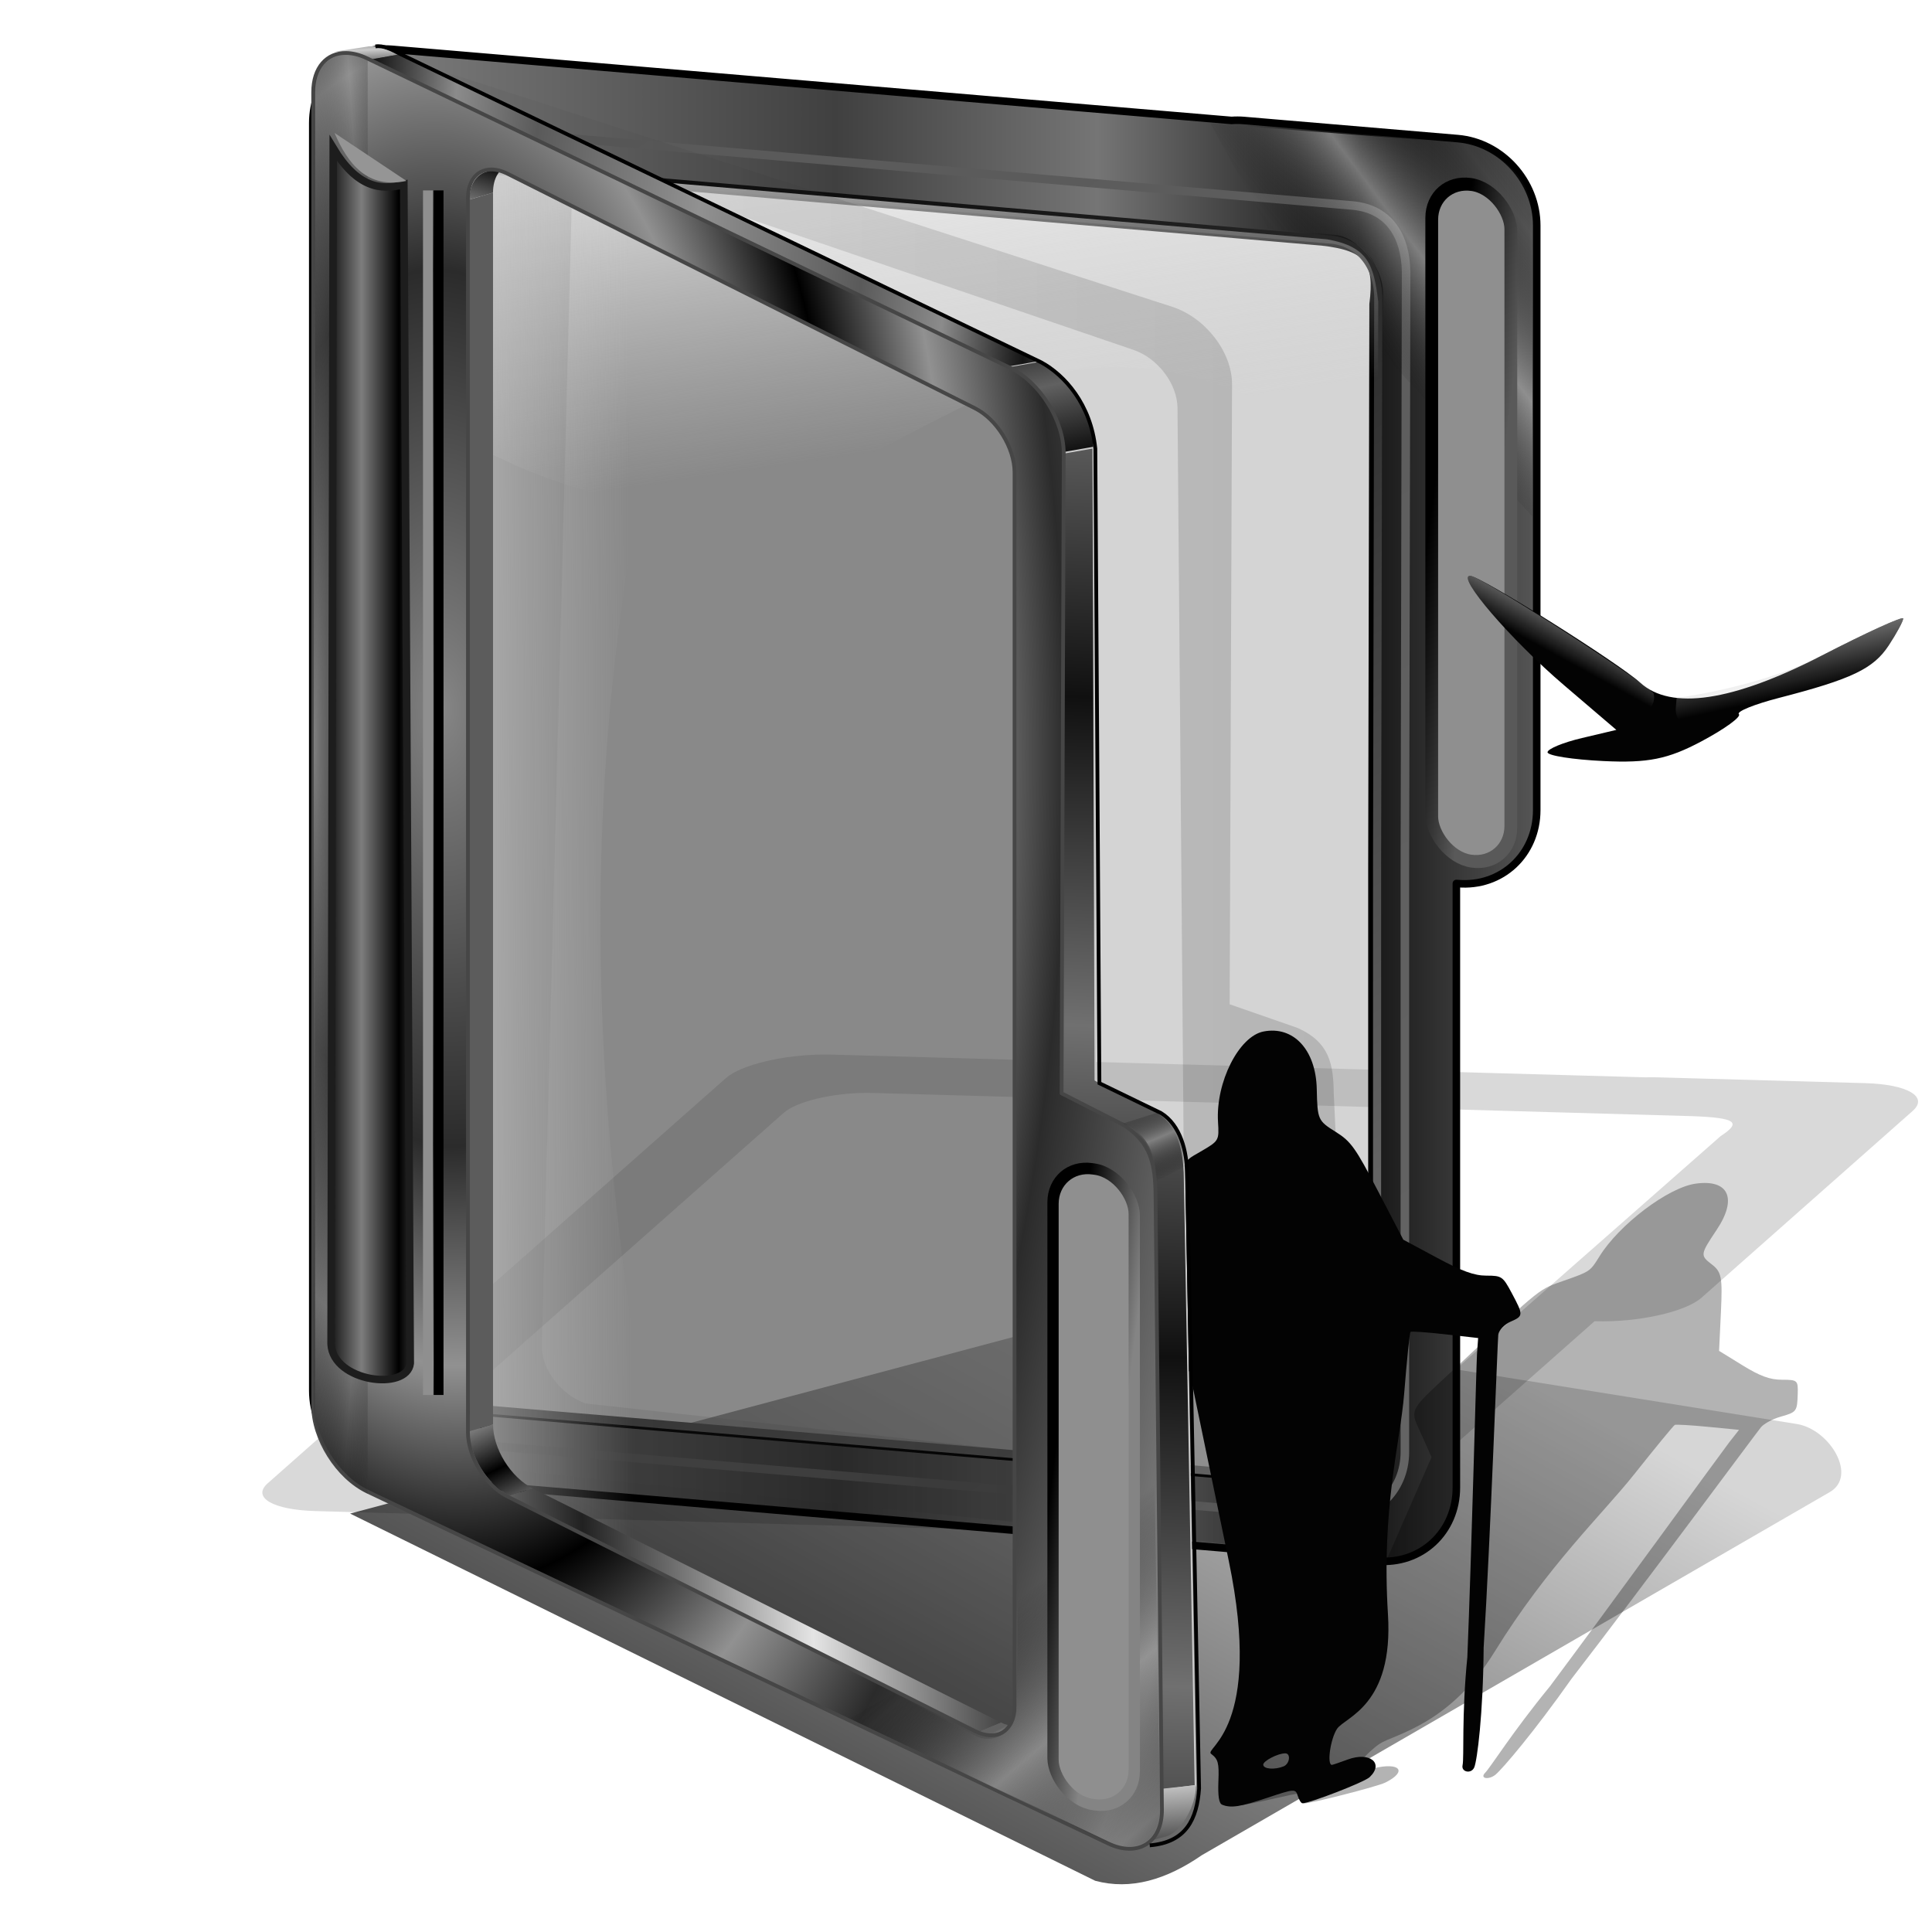 <?xml version="1.0" encoding="UTF-8" standalone="no"?>
<svg
   xmlns:dc="http://purl.org/dc/elements/1.1/"
   xmlns:cc="http://creativecommons.org/ns#"
   xmlns:rdf="http://www.w3.org/1999/02/22-rdf-syntax-ns#"
   xmlns:svg="http://www.w3.org/2000/svg"
   xmlns="http://www.w3.org/2000/svg"
   xmlns:xlink="http://www.w3.org/1999/xlink"
   xmlns:sodipodi="http://sodipodi.sourceforge.net/DTD/sodipodi-0.dtd"
   xmlns:inkscape="http://www.inkscape.org/namespaces/inkscape"
   inkscape:output_extension="org.inkscape.output.svg.inkscape"
   sodipodi:docname="folder-black.svg"
   version="1.0"
   height="256"
   width="256"
   inkscape:version="1.0 (4035a4f, 2020-05-01)"
   sodipodi:version="0.32"
   id="svg2">
  <sodipodi:namedview
     inkscape:document-rotation="0"
     inkscape:window-maximized="1"
     inkscape:current-layer="svg2"
     inkscape:window-y="0"
     inkscape:window-x="0"
     inkscape:cy="128"
     inkscape:cx="128"
     inkscape:zoom="3.46875"
     showgrid="false"
     id="base"
     pagecolor="#ff0000"
     bordercolor="#666666"
     borderopacity="1.0"
     objecttolerance="10.0"
     gridtolerance="10.0"
     guidetolerance="10.0"
     inkscape:pageopacity="0"
     inkscape:pageshadow="2"
     inkscape:window-width="1920"
     inkscape:window-height="1056" />
  <defs
     id="defs5">
    <linearGradient
       inkscape:collect="always"
       id="linearGradient4284">
      <stop
         id="stop4286"
         stop-color="#000000"
         stop-opacity="0" />
      <stop
         offset="1"
         id="stop4288"
         stop-color="#9e9e9e"
         stop-opacity="0.612" />
    </linearGradient>
    <linearGradient
       id="linearGradient4277">
      <stop
         id="stop4279"
         stop-color="#848484"
         stop-opacity="1" />
      <stop
         offset="1"
         id="stop4282"
         stop-color="#000000"
         stop-opacity="1" />
    </linearGradient>
    <linearGradient
       id="linearGradient4271">
      <stop
         id="stop4273"
         stop-color="#616161"
         stop-opacity="1" />
      <stop
         id="stop4275"
         offset="1"
         stop-color="#010101"
         stop-opacity="1" />
    </linearGradient>
    <linearGradient
       id="linearGradient4331">
      <stop
         stop-opacity="1"
         stop-color="#616161"
         id="stop4333" />
      <stop
         stop-opacity="1"
         stop-color="#cbcbcb"
         id="stop4335"
         offset="1" />
    </linearGradient>
    <linearGradient
       id="linearGradient4325">
      <stop
         stop-opacity="1"
         stop-color="#646464"
         id="stop4327" />
      <stop
         stop-opacity="1"
         stop-color="#595959"
         id="stop4329"
         offset="1" />
    </linearGradient>
    <linearGradient
       id="linearGradient4319">
      <stop
         stop-opacity="1"
         stop-color="#808080"
         id="stop4321" />
      <stop
         stop-opacity="0"
         stop-color="#101010"
         offset="1"
         id="stop4323" />
    </linearGradient>
    <linearGradient
       id="linearGradient4309">
      <stop
         stop-opacity="1"
         stop-color="#858585"
         id="stop4311" />
      <stop
         stop-opacity="1"
         stop-color="#404040"
         id="stop4313"
         offset="0.5" />
      <stop
         stop-opacity="1"
         stop-color="#757575"
         offset="0.75"
         id="stop4315" />
      <stop
         stop-opacity="1"
         stop-color="#131313"
         offset="1"
         id="stop4317" />
    </linearGradient>
    <linearGradient
       id="linearGradient4297">
      <stop
         stop-opacity="1"
         stop-color="#858585"
         id="stop4299" />
      <stop
         stop-opacity="1"
         stop-color="#2b2b2b"
         id="stop4302"
         offset="0.5" />
      <stop
         stop-opacity="1"
         stop-color="#919191"
         offset="0.75"
         id="stop4305" />
      <stop
         stop-opacity="1"
         stop-color="#000000"
         offset="1"
         id="stop4307" />
    </linearGradient>
    <linearGradient
       id="linearGradient4316">
      <stop
         stop-opacity="1"
         stop-color="#595959"
         id="stop4318" />
      <stop
         stop-opacity="1"
         stop-color="#000000"
         id="stop4320"
         offset="1" />
    </linearGradient>
    <linearGradient
       id="linearGradient4302"
       inkscape:collect="always">
      <stop
         stop-opacity="0.125"
         stop-color="#595959"
         id="stop4304" />
      <stop
         style="stop-color:#000000;stop-opacity:0.146"
         stop-opacity="0.1"
         stop-color="#000000"
         id="stop4306"
         offset="1" />
    </linearGradient>
    <linearGradient
       id="linearGradient4290"
       inkscape:collect="always">
      <stop
         stop-opacity="0"
         stop-color="#000000"
         id="stop4292" />
      <stop
         stop-opacity="0.612"
         stop-color="#b5b5b5"
         id="stop4294"
         offset="1" />
    </linearGradient>
    <linearGradient
       id="linearGradient4279"
       inkscape:collect="always">
      <stop
         stop-opacity="1"
         stop-color="#808080"
         id="stop4281" />
      <stop
         stop-opacity="0"
         stop-color="#000000"
         id="stop4284"
         offset="1" />
    </linearGradient>
    <linearGradient
       id="linearGradient4281"
       inkscape:collect="always">
      <stop
         style="stop-color:#000000;stop-opacity:0.685"
         stop-opacity="0.483"
         stop-color="#000000"
         id="stop4283" />
      <stop
         style="stop-color:#000000;stop-opacity:0.16"
         stop-opacity="0.135"
         stop-color="#000000"
         id="stop4285"
         offset="1" />
    </linearGradient>
    <linearGradient
       id="linearGradient4372">
      <stop
         stop-opacity="1"
         stop-color="#535353"
         id="stop4374" />
      <stop
         stop-opacity="1"
         stop-color="#e4e4e4"
         offset="1"
         id="stop4376" />
    </linearGradient>
    <linearGradient
       id="linearGradient4350"
       inkscape:collect="always">
      <stop
         stop-opacity="1"
         stop-color="#7d7d7d"
         id="stop4352" />
      <stop
         stop-opacity="1"
         stop-color="#000000"
         id="stop4354"
         offset="1" />
    </linearGradient>
    <linearGradient
       id="linearGradient4342">
      <stop
         stop-opacity="1"
         stop-color="#707070"
         id="stop4344" />
      <stop
         stop-opacity="1"
         stop-color="#101010"
         offset="1"
         id="stop4346" />
    </linearGradient>
    <linearGradient
       id="linearGradient4336">
      <stop
         stop-opacity="1"
         stop-color="#616161"
         id="stop4338" />
      <stop
         stop-opacity="1"
         stop-color="#e4e4e4"
         offset="1"
         id="stop4340" />
    </linearGradient>
    <linearGradient
       id="linearGradient4299">
      <stop
         stop-opacity="1"
         stop-color="#ffffff"
         id="stop4301" />
      <stop
         stop-opacity="0"
         stop-color="#dddddd"
         id="stop4303"
         offset="1" />
    </linearGradient>
    <linearGradient
       id="linearGradient4293">
      <stop
         stop-opacity="0.646"
         stop-color="#d1d1d1"
         id="stop4295" />
      <stop
         stop-opacity="0"
         stop-color="#c9c9c9"
         offset="1"
         id="stop4297" />
    </linearGradient>
    <linearGradient
       id="linearGradient3877">
      <stop
         stop-opacity="1"
         stop-color="#212121"
         id="stop3879" />
      <stop
         stop-opacity="1"
         stop-color="#e4e4e4"
         id="stop3881"
         offset="1" />
    </linearGradient>
    <linearGradient
       id="linearGradient3871">
      <stop
         stop-opacity="1"
         stop-color="#737373"
         id="stop3873" />
      <stop
         stop-opacity="1"
         stop-color="#000000"
         offset="1"
         id="stop3875" />
    </linearGradient>
    <linearGradient
       id="linearGradient3863">
      <stop
         stop-opacity="1"
         stop-color="#919191"
         id="stop3865" />
      <stop
         stop-opacity="1"
         stop-color="#5a5a5a"
         offset="0.5"
         id="stop3350" />
      <stop
         stop-opacity="1"
         stop-color="#8b8b8b"
         id="stop3352"
         offset="0.75" />
      <stop
         stop-opacity="1"
         stop-color="#151515"
         id="stop3867"
         offset="1" />
    </linearGradient>
    <linearGradient
       id="linearGradient3831">
      <stop
         stop-opacity="1"
         stop-color="#000000"
         id="stop3833" />
      <stop
         stop-opacity="1"
         stop-color="#a7a7a7"
         offset="1"
         id="stop3835" />
    </linearGradient>
    <linearGradient
       id="linearGradient3803">
      <stop
         stop-opacity="1"
         stop-color="#909090"
         id="stop3805" />
      <stop
         stop-opacity="1"
         stop-color="#000000"
         id="stop3807"
         offset="1" />
    </linearGradient>
    <linearGradient
       y2="893.58"
       x2="736.83"
       y1="886.38"
       x1="730.24"
       gradientUnits="userSpaceOnUse"
       id="linearGradient2708"
       xlink:href="#linearGradient4336"
       inkscape:collect="always" />
    <linearGradient
       y2="888.36"
       x2="592.15"
       y1="893.82"
       x1="432.77"
       spreadMethod="reflect"
       gradientUnits="userSpaceOnUse"
       id="linearGradient2710"
       xlink:href="#linearGradient3877"
       inkscape:collect="always" />
    <linearGradient
       y2="877.63"
       x2="388.21"
       y1="856.65"
       x1="369.98"
       spreadMethod="reflect"
       gradientUnits="userSpaceOnUse"
       id="linearGradient2712"
       xlink:href="#linearGradient3803"
       inkscape:collect="always" />
    <linearGradient
       y2="121.26"
       x2="385.72"
       y1="79.991"
       x1="378.99"
       gradientUnits="userSpaceOnUse"
       id="linearGradient2716"
       xlink:href="#linearGradient3831"
       inkscape:collect="always" />
    <linearGradient
       y2="176.69"
       x2="276.08"
       y1="185.27"
       x1="276.56"
       spreadMethod="reflect"
       gradientUnits="userSpaceOnUse"
       id="linearGradient2718"
       xlink:href="#linearGradient4331"
       inkscape:collect="always" />
    <linearGradient
       y2="276.55"
       x2="684.02"
       y1="253.63"
       x1="475.66"
       spreadMethod="reflect"
       gradientUnits="userSpaceOnUse"
       id="linearGradient2720"
       xlink:href="#linearGradient3863"
       inkscape:collect="always" />
    <linearGradient
       y2="577.18"
       x2="696.37"
       y1="780.61"
       x1="689.78"
       spreadMethod="reflect"
       gradientUnits="userSpaceOnUse"
       id="linearGradient2724"
       xlink:href="#linearGradient4342"
       inkscape:collect="always" />
    <linearGradient
       gradientTransform="translate(62.137,18.509)"
       y2="1223.66"
       x2="705.95"
       y1="1265.74"
       x1="709.47"
       spreadMethod="reflect"
       gradientUnits="userSpaceOnUse"
       id="linearGradient2726"
       xlink:href="#linearGradient4372"
       inkscape:collect="always" />
    <linearGradient
       gradientTransform="matrix(0.214,0,0,0.214,-9.184,-30.037)"
       y2="362.43"
       x2="934.11"
       y1="367.34"
       x1="974.08"
       gradientUnits="userSpaceOnUse"
       id="linearGradient3302"
       xlink:href="#linearGradient4316"
       inkscape:collect="always" />
    <radialGradient
       r="232.39"
       fy="671.2"
       fx="245.43"
       cy="671.2"
       cx="245.43"
       spreadMethod="reflect"
       gradientTransform="matrix(0.031,0,0,0.5,33.988,-237.291)"
       gradientUnits="userSpaceOnUse"
       id="radialGradient3311"
       xlink:href="#linearGradient4319"
       inkscape:collect="always" />
    <radialGradient
       r="232.39"
       fy="663.51"
       fx="317.56"
       cy="663.51"
       cx="317.56"
       spreadMethod="reflect"
       gradientTransform="matrix(0.236,-0.006,0.012,0.5,-24.057,-236.031)"
       gradientUnits="userSpaceOnUse"
       id="radialGradient3314"
       xlink:href="#linearGradient4297"
       inkscape:collect="always" />
    <linearGradient
       y2="736.21"
       x2="418.69"
       y1="736.65"
       x1="303.35"
       gradientTransform="matrix(0.214,0,0,0.214,-5.959,-32.482)"
       gradientUnits="userSpaceOnUse"
       id="linearGradient3339"
       xlink:href="#linearGradient4293"
       inkscape:collect="always" />
    <linearGradient
       gradientTransform="matrix(0.214,0,0,0.214,-9.091,-31.344)"
       y2="271.25"
       x2="355.35"
       y1="1031.92"
       x1="879.6"
       gradientUnits="userSpaceOnUse"
       id="linearGradient3343"
       xlink:href="#linearGradient3871"
       inkscape:collect="always" />
    <linearGradient
       y2="271.25"
       x2="355.35"
       y1="1031.92"
       x1="879.6"
       gradientTransform="matrix(0.227,0,0,0.227,-16.514,-39.486)"
       gradientUnits="userSpaceOnUse"
       id="linearGradient3346"
       xlink:href="#linearGradient4325"
       inkscape:collect="always" />
    <linearGradient
       y2="434.14"
       x2="707.3"
       y1="383.64"
       x1="696.17"
       spreadMethod="reflect"
       gradientUnits="userSpaceOnUse"
       id="linearGradient3354"
       xlink:href="#linearGradient4271"
       inkscape:collect="always" />
    <linearGradient
       gradientTransform="matrix(0.241,0,0,0.241,9.331,2.436)"
       spreadMethod="reflect"
       gradientUnits="userSpaceOnUse"
       y2="432.59"
       x2="708.49"
       y1="432.59"
       x1="133.24"
       id="linearGradient3362"
       xlink:href="#linearGradient4309"
       inkscape:collect="always" />
    <linearGradient
       gradientTransform="translate(-3.473,-8.434)"
       spreadMethod="reflect"
       gradientUnits="userSpaceOnUse"
       y2="107.78"
       x2="56.31"
       y1="107.78"
       x1="51.38"
       id="linearGradient4356"
       xlink:href="#linearGradient4350"
       inkscape:collect="always" />
    <linearGradient
       y2="362.43"
       x2="934.11"
       y1="367.34"
       x1="974.08"
       gradientTransform="matrix(0.214,0,0,0.214,-59.593,102.158)"
       gradientUnits="userSpaceOnUse"
       id="linearGradient4360"
       xlink:href="#linearGradient4277"
       inkscape:collect="always" />
    <linearGradient
       gradientTransform="translate(-1.205,-8.434)"
       gradientUnits="userSpaceOnUse"
       y2="67.08"
       x2="125.93"
       y1="11.799"
       x1="117.71"
       id="linearGradient4370"
       xlink:href="#linearGradient4299"
       inkscape:collect="always" />
    <filter
       color-interpolation-filters="sRGB"
       height="1.087"
       y="-0.043"
       width="1.033"
       x="-0.017"
       id="filter4277"
       inkscape:collect="always">
      <feGaussianBlur
         stdDeviation="1.366"
         id="feGaussianBlur4279"
         inkscape:collect="always" />
    </filter>
    <linearGradient
       gradientTransform="translate(-5.94,4.809)"
       gradientUnits="userSpaceOnUse"
       y2="150.44"
       x2="158.94"
       y1="232.75"
       x1="114.17"
       id="linearGradient4287"
       xlink:href="#linearGradient4281"
       inkscape:collect="always" />
    <linearGradient
       spreadMethod="reflect"
       gradientUnits="userSpaceOnUse"
       y2="155.25"
       x2="156.39"
       y1="150.4"
       x1="154.35"
       id="linearGradient4286"
       xlink:href="#linearGradient4279"
       inkscape:collect="always" />
    <linearGradient
       spreadMethod="reflect"
       gradientUnits="userSpaceOnUse"
       y2="227.18"
       x2="142.92"
       y1="214.42"
       x1="132.03"
       id="linearGradient4296"
       xlink:href="#linearGradient4284"
       inkscape:collect="always" />
    <linearGradient
       gradientTransform="matrix(0.998,0.058,0.058,-0.998,35.101,255.666)"
       y2="227.18"
       x2="142.92"
       y1="218.58"
       x1="132.75"
       spreadMethod="reflect"
       gradientUnits="userSpaceOnUse"
       id="linearGradient4300"
       xlink:href="#linearGradient4290"
       inkscape:collect="always" />
    <linearGradient
       gradientUnits="userSpaceOnUse"
       y2="119.43"
       x2="177.67"
       y1="119.43"
       x1="53.04"
       id="linearGradient4308"
       xlink:href="#linearGradient4302"
       inkscape:collect="always" />
    <filter
       height="1.053"
       y="-0.027"
       width="1.016"
       x="-0.008"
       id="filter4280"
       style="color-interpolation-filters:sRGB"
       inkscape:collect="always">
      <feGaussianBlur
         id="feGaussianBlur4282"
         stdDeviation="0.709"
         inkscape:collect="always" />
    </filter>
    <linearGradient
       inkscape:collect="always"
       id="linearGradient4547">
      <stop
         id="stop4549"
         stop-color="#b9b9b9"
         stop-opacity="1" />
      <stop
         offset="1"
         id="stop4551"
         stop-color="#b9b9b9"
         stop-opacity="0" />
    </linearGradient>
    <filter
       inkscape:collect="always"
       id="filter4326"
       x="-0.041"
       width="1.081"
       y="-0.032"
       height="1.065"
       color-interpolation-filters="sRGB">
      <feGaussianBlur
         inkscape:collect="always"
         id="feGaussianBlur4328"
         stdDeviation="1.113" />
    </filter>
    <linearGradient
       inkscape:collect="always"
       xlink:href="#linearGradient4547"
       id="linearGradient4553"
       x1="277.52"
       y1="83.55"
       x2="273.46"
       y2="90.96"
       gradientUnits="userSpaceOnUse" />
    <linearGradient
       inkscape:collect="always"
       xlink:href="#linearGradient4547"
       id="linearGradient4577"
       x1="298.86"
       y1="83.9"
       x2="301.44"
       y2="95.72"
       gradientUnits="userSpaceOnUse" />
  </defs>
  <path
     style="filter:url(#filter4277)"
     stroke-width="1"
     stroke-linecap="butt"
     fill-opacity="1"
     stroke-linejoin="miter"
     stroke="none"
     fill-rule="evenodd"
     filter="url(#filter4277)"
     fill="url(#linearGradient4287)"
     stroke-opacity="1"
     sodipodi:nodetypes="ccccccc"
     inkscape:connector-curvature="0"
     id="path4263"
     d="m 46.391,200.557 98.723,48.654 c 4.715,1.269 9.429,-0.141 14.144,-3.394 l 83.165,-48.088 c 3.753,-2.133 0.073,-8.253 -4.249,-9.027 l -91.927,-14.734 z" />
  <path
     style="fill:#000000;fill-opacity:0.152;filter:url(#filter4280)"
     stroke-miterlimit="4"
     stroke-width="5"
     stroke-linecap="round"
     fill-opacity="0.1"
     stroke-linejoin="round"
     stroke="none"
     fill="#000000"
     stroke-opacity="1"
     stroke-dasharray="none"
     inkscape:connector-curvature="0"
     d="m 109.109,139.729 c -5.327,0.03 -10.935,1.362 -12.931,3.127 l -60.705,53.689 c -2.128,1.882 0.684,3.522 6.307,3.679 l 126.598,3.538 c 5.623,0.157 11.86,-1.232 13.988,-3.114 l 28.924,-25.581 0.176,0.004 c 5.623,0.157 11.86,-1.232 13.988,-3.114 l 27.986,-24.752 c 2.128,-1.882 -0.679,-3.527 -6.302,-3.684 l -27.472,-0.767 c -0.541,-0.015 -1.085,-0.015 -1.633,-0.002 l -107.865,-3.013 c -0.351,-0.01 -0.705,-0.013 -1.06,-0.011 z m 5.632,5.082 c 0.299,-0.002 0.597,0.002 0.893,0.011 l 108.582,3.073 c 5.944,0.222 6.532,0.846 3.785,2.639 l -27.298,24.007 -26.289,23.251 c -1.79,1.584 -7.036,2.752 -11.767,2.619 l -106.499,-2.977 c -4.731,-0.132 -7.097,-1.511 -5.306,-3.095 l 53.026,-46.897 c 1.679,-1.485 6.393,-2.605 10.874,-2.63 z"
     id="path4293"
     sodipodi:nodetypes="csscssccssccccccccccsccssc" />
  <path
     stroke-miterlimit="4"
     stroke-width="5"
     stroke-linecap="round"
     fill-opacity="0.427"
     stroke-linejoin="round"
     stroke="none"
     fill="#9b9b9b"
     stroke-opacity="1"
     stroke-dasharray="none"
     id="path3241"
     d="m 63.797,22.092 c -4.88,-0.414 -8.807,3.246 -8.807,8.2 l 0,146.732 c 0,4.955 3.926,9.274 8.807,9.687 l 109.865,9.312 c 4.88,0.414 8.807,-3.24 8.807,-8.194 l 0,-72.747 0.155,-75.115 c 0.834,-5.497 -0.508,-7.494 -6.768,-8.254 L 63.797,22.092 Z"
     sodipodi:nodetypes="cccccccccc"
     inkscape:connector-curvature="0" />
  <path
     stroke-miterlimit="4"
     stroke-width="1"
     stroke-linecap="round"
     fill-opacity="1"
     stroke-linejoin="round"
     stroke="#000000"
     fill="url(#linearGradient3362)"
     stroke-opacity="1"
     stroke-dasharray="none"
     sodipodi:nodetypes="csscssccssccccccccccsccssc"
     id="rect2442"
     d="m 50.838,6.498 c -5.293,0.094 -9.395,4.262 -9.395,9.784 l 0,167.984 c 0,5.889 4.666,11.021 10.467,11.513 l 130.599,11.07 c 5.801,0.492 10.467,-3.854 10.467,-9.743 l 0,-80.039 0.181,0.013 c 5.801,0.492 10.467,-3.854 10.467,-9.743 l 0,-77.445 c 0,-5.889 -4.666,-11.034 -10.467,-11.526 l -28.339,-2.399 c -0.558,-0.047 -1.101,-0.046 -1.635,-0.007 L 51.91,6.531 c -0.363,-0.031 -0.719,-0.04 -1.072,-0.034 z M 62.216,22.399 c 0.297,-0.005 0.6,0.008 0.905,0.034 l 112.057,9.616 c 6.195,0.694 7.489,2.646 6.768,8.256 l -0.154,75.113 0,72.748 c 1e-5,4.955 -3.925,8.609 -8.805,8.196 l -109.865,-9.315 c -4.88,-0.414 -8.805,-4.729 -8.805,-9.683 l 0,-146.735 c 0,-4.645 3.448,-8.15 7.901,-8.229 z"
     inkscape:connector-curvature="0" />
  <path
     stroke-miterlimit="4"
     stroke-width="1.134"
     stroke-linecap="round"
     fill-opacity="0.214"
     stroke-linejoin="round"
     stroke="url(#linearGradient3346)"
     fill="none"
     stroke-opacity="1"
     stroke-dasharray="none"
     id="path3254"
     d="m 60.601,17.048 c -5.163,-0.438 -9.317,3.434 -9.317,8.676 l 0,155.242 c 0,5.242 4.154,9.811 9.317,10.249 l 116.236,9.851 c 5.163,0.438 9.317,-3.428 9.317,-8.67 l 0,-76.966 0.164,-79.471 c -0.085,-4.558 -2.181,-8.315 -7.161,-8.733 z"
     sodipodi:nodetypes="cccccccccc"
     inkscape:connector-curvature="0" />
  <path
     stroke-miterlimit="4"
     stroke-width="1.072"
     stroke-linecap="round"
     fill-opacity="0.214"
     stroke-linejoin="round"
     stroke="url(#linearGradient3343)"
     fill="none"
     stroke-opacity="1"
     stroke-dasharray="none"
     sodipodi:nodetypes="cccccccccc"
     d="m 63.797,22.092 c -4.88,-0.414 -8.807,3.246 -8.807,8.2 l 0,146.732 c 0,4.955 3.926,9.274 8.807,9.687 l 109.865,9.312 c 4.88,0.414 8.807,-3.24 8.807,-8.194 l 0,-72.747 0.155,-75.115 c 0.157,-4.336 -2.248,-8.074 -6.768,-8.254 z"
     id="path3244"
     inkscape:connector-curvature="0" />
  <path
     stroke-miterlimit="4"
     stroke-width="0.2"
     stroke-linecap="round"
     fill-opacity="0.354"
     stroke-linejoin="round"
     stroke="#000000"
     fill="#000000"
     stroke-opacity="1"
     d="m 68.96,23.542 61.921,31.066 c 2.91,1.46 5.252,5.256 5.252,8.511 l 0,163.528 c 0,3.255 -2.343,4.701 -5.252,3.241 L 68.96,198.822 c -2.91,-1.46 -5.252,-5.256 -5.252,-8.511 l 0,-163.528 c 0,-3.255 2.343,-4.701 5.252,-3.241 z"
     id="rect3445"
     inkscape:connector-curvature="0" />
  <path
     stroke-miterlimit="4"
     stroke-width="5"
     stroke-linecap="round"
     fill-opacity="1"
     stroke-linejoin="round"
     stroke="none"
     fill="url(#linearGradient4370)"
     stroke-opacity="1"
     stroke-dasharray="none"
     inkscape:connector-curvature="0"
     sodipodi:nodetypes="cccccccc"
     d="m 63.797,22.092 c -4.88,-0.414 -8.807,3.246 -8.807,8.2 l 0,24.261 C 120.175,94.938 121.451,19.819 182.469,61.955 l 0,53.126 0.155,-75.115 c -0.603,-4.876 -1.309,-7.275 -6.768,-8.254 z"
     id="path4362" />
  <path
     stroke-miterlimit="4"
     stroke-width="0.213"
     stroke-linecap="round"
     fill-opacity="1"
     stroke-linejoin="round"
     stroke="none"
     fill="url(#linearGradient4308)"
     stroke-opacity="1"
     sodipodi:nodetypes="sssccscccsccssccssccsss"
     inkscape:connector-curvature="0"
     d="m 57.884,9.771 c -2.848,0.245 -4.842,2.333 -4.842,5.53 l 0,168.567 c 0,4.263 3.537,8.843 7.931,10.263 l 107.349,11.029 c 4.394,1.42 11.249,0.25 11.049,-4.003 l -2.641,-56.277 c -0.048,-3.867 -0.553,-6.774 -4.794,-8.675 l -8.999,-3.133 0.313,-82.159 c 0.016,-4.264 -3.537,-8.843 -7.931,-10.263 L 60.973,10.164 C 59.875,9.809 58.833,9.69 57.884,9.771 Z M 79.063,22.662 c 0.764,-0.098 1.618,-0.01 2.525,0.299 L 150.203,46.363 c 3.225,1.1 5.796,4.523 5.822,7.677 l 1.134,136.313 c 0.026,3.154 -2.597,4.81 -5.822,3.71 L 77.618,185.97 c -3.225,-1.1 -5.904,-4.524 -5.822,-7.677 L 75.765,26.671 c 0.059,-2.266 1.346,-3.758 3.297,-4.009 z"
     id="path4289" />
  <path
     stroke-miterlimit="4"
     stroke-width="0.933"
     stroke-linecap="round"
     fill-opacity="1"
     stroke-linejoin="round"
     stroke="none"
     fill="url(#linearGradient3339)"
     stroke-opacity="1"
     sodipodi:nodetypes="ccccccc"
     id="path3853"
     d="M 70.383,22.593 92.386,33.7 C 74.318,96.167 77.354,148.173 89.087,206.671 l -18.704,-8.798 c -2.91,-1.46 -5.252,-5.256 -5.252,-8.511 l 0,-163.528 c 0,-3.255 2.343,-4.701 5.252,-3.241 z"
     inkscape:connector-curvature="0" />
  <g
     stroke-miterlimit="4"
     stroke-width="0.987"
     stroke-linecap="round"
     fill-opacity="0.354"
     stroke-linejoin="round"
     stroke="none"
     fill="#000000"
     stroke-opacity="1"
     transform="matrix(0.192,0.096,0,0.214,-5.957,-31.649)"
     id="g3720">
    <path
       stroke="none"
       id="path3722"
       d="m 398.677,73.231 323.065,0 -16.282,11.614 -323.065,0 16.282,-11.614 z"
       inkscape:connector-curvature="0" />
    <path
       stroke="none"
       id="path3724"
       d="m 721.742,73.231 c 15.181,0 27.403,12.222 27.403,27.403 l -16.282,11.614 c 0,-15.181 -12.222,-27.403 -27.403,-27.403 l 16.282,-11.614 z"
       inkscape:connector-curvature="0" />
    <path
       stroke="none"
       id="path3726"
       d="m 749.145,100.634 0,762.591 -16.282,11.614 0,-762.591 16.282,-11.614 z"
       inkscape:connector-curvature="0" />
    <path
       stroke="none"
       id="path3728"
       d="m 749.145,863.225 c 0,9.23 -4.518,17.367 -11.472,22.327 L 721.39,897.166 c 6.954,-4.96 11.472,-13.097 11.472,-22.327 l 16.282,-11.614 z"
       inkscape:connector-curvature="0" />
    <path
       fill-opacity="1"
       stroke="none"
       fill="url(#linearGradient2708)"
       sodipodi:nodetypes="cccsc"
       id="path3730"
       d="m 739.94,884.535 c -4.484,3.198 -12.247,6.093 -18.198,6.093 l -16.849,13.641 c 5.951,0 15.158,-1.831 19.331,-5.588 z"
       inkscape:connector-curvature="0" />
    <path
       fill-opacity="1"
       stroke="none"
       fill="url(#linearGradient2710)"
       sodipodi:nodetypes="ccccc"
       id="path3732"
       d="m 721.742,890.628 -323.065,0 -17.416,12.376 324.199,1.011 z"
       inkscape:connector-curvature="0" />
    <path
       fill-opacity="1"
       stroke="none"
       fill="url(#linearGradient2712)"
       id="path3734"
       d="m 398.677,890.628 c -15.181,0 -27.403,-12.222 -27.403,-27.403 l -16.282,11.614 c 0,15.181 12.222,27.403 27.403,27.403 l 16.282,-11.614 z"
       inkscape:connector-curvature="0" />
    <path
       fill-opacity="1"
       stroke="none"
       fill="#5c5c5c"
       id="path3736"
       d="m 371.274,863.225 0,-762.591 -16.282,11.614 0,762.591 16.282,-11.614 z"
       inkscape:connector-curvature="0" />
    <path
       fill-opacity="1"
       stroke="none"
       fill="url(#linearGradient2716)"
       id="path3738"
       d="m 371.274,100.634 c 0,-9.23 4.518,-17.367 11.472,-22.327 l -16.282,11.614 c -6.954,4.96 -11.472,13.097 -11.472,22.327 l 16.282,-11.614 z"
       inkscape:connector-curvature="0" />
    <path
       stroke="none"
       id="path3740"
       d="m 382.746,78.307 c 4.484,-3.198 9.98,-5.076 15.931,-5.076 l -16.282,11.614 c -5.951,0 -11.447,1.878 -15.931,5.076 l 16.282,-11.614 z"
       inkscape:connector-curvature="0" />
  </g>
  <g
     transform="translate(-149.434,-37.72)"
     id="g1215">
    <path
       sodipodi:nodetypes="sssscsssssssscssssscsscscscssssssssssssss"
       id="path5165"
       d="m 346.276,275.142 c -0.462,-0.133 -0.947,-0.919 -1.526,-2.472 -0.739,-1.984 -1.023,-2.362 -2.212,-2.939 -1.214,-0.589 5.85,-2.635 -6.316,-20.53 l -13.664,-20.098 -3.58,-2.296 c -6.895,-4.422 -6.154,-3.278 -6.482,-10.009 -0.511,-10.474 -0.597,-9.876 1.609,-11.159 1.963,-1.142 1.97,-1.163 0.98,-3.151 -2.095,-4.21 -1.092,-9.116 1.97,-9.629 3.709,-0.622 7.77,1.961 9.641,6.132 1.46,3.254 1.57,3.367 4.449,4.56 2.42,1.003 3.33,1.697 8.25,6.296 l 5.53,5.169 5.241,1.913 c 3.932,1.435 5.774,1.913 7.375,1.913 2.041,0 2.223,0.081 4.144,1.849 2.567,2.362 2.597,2.446 1.118,3.055 -0.685,0.282 -1.145,0.898 -1.029,1.377 0.115,0.477 8.099,21.635 12.123,33.32 2.927,7.098 4.208,12.013 4.127,12.733 -0.082,0.73 -1.537,0.501 -1.645,-0.228 -0.122,-0.826 -2.388,-5.332 -4.214,-11.483 -3.954,-10.674 -12.04,-31.372 -12.348,-32.299 l -0.56,-1.685 -4.553,-0.399 c -2.504,-0.219 -4.614,-0.334 -4.689,-0.254 -0.075,0.08 0.798,3.04 1.939,6.578 1.673,5.185 2.081,12.115 7.76,23.478 4.859,9.722 -1.072,10.929 -1.6,12.18 -0.439,1.04 0.243,3.843 0.935,3.843 0.102,0 0.937,-0.256 1.856,-0.569 2.556,-0.87 5.023,0.389 3.689,1.882 -0.466,0.522 -6.737,2.772 -7.727,2.772 -0.172,0 -0.601,-0.355 -0.954,-0.788 -0.624,-0.767 -0.733,-0.761 -3.937,0.204 -3.241,0.976 -4.358,1.12 -5.7,0.733 z m 6.437,-4.074 c 0.705,-0.265 0.406,-1.386 -0.37,-1.386 -0.984,0 -2.597,0.817 -2.399,1.216 0.23,0.463 1.742,0.556 2.768,0.171 z"
       inkscape:connector-curvature="0"
       fill="#030303"
       filter="url(#filter4326)"
       fill-opacity="0.297"
       style="filter:url(#filter4326)"
       transform="matrix(1,0,-1.117,1,272.47,1.702)" />
    <path
       inkscape:connector-curvature="0"
       d="m 311.361,276.844 c -0.406,-0.166 -0.559,-1.144 -0.483,-3.078 0.098,-2.471 -0.027,-2.941 -0.972,-3.659 -0.965,-0.734 6.962,-3.281 2.347,-25.56 l -5.183,-25.023 -2.611,-2.858 c -5.029,-5.505 -4.771,-4.081 -2.259,-12.461 3.909,-13.041 3.571,-12.296 6.318,-13.894 2.445,-1.422 2.461,-1.448 2.31,-3.923 -0.319,-5.242 2.755,-11.35 6.033,-11.989 3.971,-0.774 6.942,2.441 7.053,7.634 0.087,4.051 0.15,4.192 2.525,5.677 1.997,1.248 2.614,2.112 5.593,7.839 l 3.349,6.436 4.434,2.382 c 3.326,1.787 4.967,2.382 6.568,2.382 2.041,0 2.188,0.101 3.364,2.303 1.57,2.941 1.565,3.046 -0.172,3.804 -0.804,0.351 -1.523,1.118 -1.61,1.715 -0.086,0.594 -1.03,26.936 -1.938,41.485 -0.068,8.837 -0.861,14.956 -1.246,15.853 -0.39,0.909 -1.748,0.623 -1.548,-0.284 0.226,-1.029 -0.138,-6.638 0.631,-14.297 0.55,-13.289 1.199,-39.059 1.282,-40.213 l 0.151,-2.098 -4.385,-0.497 c -2.412,-0.273 -4.474,-0.415 -4.582,-0.316 -0.109,0.099 -0.485,3.784 -0.836,8.19 -0.515,6.455 -3.031,15.084 -2.147,29.231 0.756,12.104 -5.684,13.607 -6.74,15.165 -0.878,1.295 -1.379,4.784 -0.687,4.784 0.102,0 1.045,-0.319 2.096,-0.708 2.923,-1.083 4.859,0.484 2.895,2.343 -0.687,0.65 -7.907,3.451 -8.896,3.451 -0.172,0 -0.451,-0.442 -0.622,-0.981 -0.301,-0.954 -0.412,-0.947 -4.023,0.254 -3.653,1.216 -4.83,1.394 -6.009,0.912 z m 8.156,-5.072 c 0.816,-0.33 0.991,-1.726 0.215,-1.726 -0.984,0 -2.942,1.018 -2.912,1.513 0.035,0.577 1.508,0.693 2.696,0.213 z"
       id="path4320"
       sodipodi:nodetypes="sssscsssssssscssssscsscscscssssssssssssss"
       fill="#030303"
       fill-opacity="1" />
  </g>
  <g
     stroke-miterlimit="4"
     stroke-width="1"
     stroke-linecap="round"
     fill-opacity="0.354"
     stroke-linejoin="round"
     stroke="none"
     fill="#000000"
     stroke-opacity="1"
     transform="matrix(0.214,0,0,0.214,-8.662,-31.306)"
     id="g3393">
    <path
       stroke="none"
       id="path3395"
       d="m 684.018,1255.852 -397.021,-191.066 -19.696,3.473 397.021,191.066 19.696,-3.473 z"
       inkscape:connector-curvature="0" />
    <path
       stroke="none"
       id="path3397"
       d="m 286.997,1064.786 c -18.489,-8.898 -33.373,-32.58 -33.373,-53.098 l -19.696,3.473 c 0,20.518 14.885,44.2 33.373,53.098 l 19.696,-3.473 z"
       inkscape:connector-curvature="0" />
    <path
       stroke="none"
       id="path3399"
       d="m 253.623,1011.688 0,-811.433 -19.696,3.473 0,811.433 19.696,-3.473 z"
       inkscape:connector-curvature="0" />
    <path
       stroke="none"
       id="path3401"
       d="m 253.623,200.254 c 0,-13.6 6.539,-22.296 16.333,-24.023 l -19.696,3.473 c -9.794,1.727 -16.333,10.423 -16.333,24.023 l 19.696,-3.473 z"
       inkscape:connector-curvature="0" />
    <path
       fill-opacity="1"
       stroke="#cbcbcb"
       fill="url(#linearGradient2720)"
       stroke-opacity="1"
       id="path3405"
       d="m 286.997,179.278 397.021,191.066 -19.696,3.473 -397.021,-191.066 19.696,-3.473 z"
       inkscape:connector-curvature="0" />
    <path
       fill-opacity="1"
       stroke="none"
       fill="url(#linearGradient2718)"
       sodipodi:nodetypes="scccs"
       id="path3403"
       d="m 268.285,175.083 c 5,-0.771 12.999,1.822 19.233,4.822 l -17.399,3.16 c -6.234,-3 -19.65,-5.17 -23.065,-4.709 z"
       inkscape:connector-curvature="0" />
    <path
       fill-opacity="1"
       stroke="none"
       fill="url(#linearGradient3354)"
       id="path3407"
       d="m 684.018,370.345 c 18.489,8.898 33.373,32.579 33.373,53.098 l -19.696,3.473 c 0,-20.519 -14.885,-44.2 -33.373,-53.098 l 19.696,-3.473 z"
       inkscape:connector-curvature="0" />
    <path
       fill-opacity="1"
       stroke="#cbcbcb"
       fill="url(#linearGradient2724)"
       stroke-opacity="1"
       id="path3409"
       d="m 717.391,423.443 1.319,391.6 38.255,19.787 c 11.554,6.993 16.216,20.233 16.949,37.592 l 6.796,379.603 -26.292,3.473 -6.596,-373.179 -14.511,-38.255 -35.617,-19.787 0,-397.361 z"
       inkscape:connector-curvature="0"
       sodipodi:nodetypes="ccccccccccc" />
    <path
       stroke="none"
       id="path3413"
       d="m 701.059,1258.899 c -4.982,0.878 -10.806,-0.046 -17.041,-3.047 l -19.696,3.473 c 6.234,3 12.058,3.925 17.041,3.047 l 19.696,-3.473 z"
       inkscape:connector-curvature="0" />
    <path
       fill-opacity="1"
       stroke="none"
       fill="url(#linearGradient2726)"
       sodipodi:nodetypes="ccccc"
       id="path3411"
       d="m 781.048,1251.612 c 0,13.6 -10.131,30.313 -19.422,31.981 l -16.999,4.556 c 9.794,-1.727 14.463,-20.602 14.463,-34.202 z"
       inkscape:connector-curvature="0" />
  </g>
  <path
     stroke-miterlimit="4"
     stroke-width="0.5"
     stroke-linecap="round"
     fill-opacity="1"
     stroke-linejoin="round"
     stroke="#464646"
     fill="url(#radialGradient3314)"
     stroke-dasharray="none"
     stroke-opacity="1"
     id="rect3154"
     d="m 45.869,7.021 c -2.57,-0.034 -4.369,1.92 -4.369,5.22 l 0,173.995 c 0,4.4 3.192,9.484 7.157,11.392 l 98.15,46.628 c 3.965,1.908 7.203,-0.103 7.157,-4.503 l -0.849,-81.302 c -0.043,-3.996 -0.499,-7.048 -4.326,-9.437 l -8.12,-4.14 0.283,-84.773 c 0.015,-4.4 -3.192,-9.484 -7.157,-11.392 L 48.657,7.738 C 47.665,7.261 46.726,7.032 45.869,7.021 Z M 64.981,22.46 c 0.689,-0.025 1.46,0.152 2.278,0.563 l 61.919,31.067 c 2.91,1.46 5.254,5.255 5.254,8.51 l 0,163.528 c 1e-5,3.255 -2.344,4.703 -5.254,3.243 L 67.259,198.305 c -2.91,-1.46 -5.254,-5.255 -5.254,-8.51 l 0,-163.528 c 2e-6,-2.34 1.214,-3.743 2.975,-3.806 z"
     inkscape:connector-curvature="0"
     sodipodi:nodetypes="sssccscccsccssccssccsss" />
  <path
     stroke-miterlimit="4"
     stroke-width="1"
     stroke-linecap="round"
     fill-opacity="1"
     stroke-linejoin="round"
     stroke="none"
     fill="url(#radialGradient3311)"
     stroke-opacity="1"
     sodipodi:nodetypes="cccccc"
     d="m 48.72,197.921 c -3.965,-1.908 -7.157,-6.992 -7.157,-11.392 l 0,-173.995 c 0,-3.3 1.799,-5.255 4.369,-5.22 0.857,0.011 1.797,0.24 2.788,0.717 l 0,189.89 z"
     id="path3944"
     inkscape:connector-curvature="0" />
  <path
     stroke-width="1"
     stroke-linecap="butt"
     fill-opacity="1"
     stroke-linejoin="miter"
     stroke="none"
     fill-rule="evenodd"
     fill="url(#linearGradient4300)"
     stroke-opacity="1"
     d="m 168.062,30.307 8.837,0.82 c 2.713,0.148 6.552,4.151 6.363,8.003 l -0.185,7.499 20.017,21.856 -0.089,-39.206 c 0.513,-5.244 -4.316,-9.679 -9.177,-10.307 l -33.434,-2.604 z"
     id="path4298"
     inkscape:connector-curvature="0"
     sodipodi:nodetypes="ccccccccc" />
  <rect
     rx="5.293"
     stroke-miterlimit="4"
     stroke-width="1.709"
     stroke-linecap="round"
     fill-opacity="1"
     stroke-linejoin="round"
     stroke="url(#linearGradient3302)"
     fill="#8f8f8f"
     stroke-opacity="1"
     stroke-dasharray="none"
     transform="matrix(0.99,0.142,0,1,0,0)"
     ry="5.293"
     y="-3.517"
     x="191.63"
     height="89.66"
     width="10.585"
     id="rect3258" />
  <path
     stroke-width="1"
     stroke-linecap="butt"
     fill-opacity="1"
     stroke-linejoin="miter"
     stroke="#1d1d1d"
     fill-rule="evenodd"
     fill="url(#linearGradient4356)"
     stroke-opacity="1"
     sodipodi:nodetypes="ccccc"
     inkscape:connector-curvature="0"
     id="path4348"
     d="m 44.155,19.633 c 3.118,5.171 6.237,5.651 9.355,4.819 L 54.361,180.66 c -0.439,3.703 -10.23,2.447 -10.489,-2.551 z" />
  <path
     stroke-width="1"
     stroke-linecap="butt"
     fill-opacity="1"
     stroke-linejoin="miter"
     stroke="none"
     fill-rule="evenodd"
     fill="url(#linearGradient4296)"
     stroke-opacity="1"
     sodipodi:nodetypes="ccccccccc"
     inkscape:connector-curvature="0"
     id="path4288"
     d="m 118.377,224.354 10.878,5.637 c 1.67,0.981 5.027,0.306 5.439,-3.264 l 0.198,-14.933 18.098,-15.23 0.692,41.932 c 0.209,5.265 -2.156,6.896 -6.428,5.835 l -34.613,-16.614 z" />
  <rect
     rx="5.293"
     stroke-miterlimit="4"
     stroke-width="1.508"
     stroke-linecap="round"
     fill-opacity="1"
     stroke-linejoin="round"
     stroke="url(#linearGradient4360)"
     fill="#8f8f8f"
     stroke-opacity="1"
     stroke-dasharray="none"
     id="rect4358"
     width="10.872"
     height="84.23"
     x="140.94"
     y="134.11"
     ry="5.293"
     transform="matrix(0.99,0.142,0,1,0,0)" />
  <path
     stroke-width="1"
     stroke-linecap="butt"
     fill-opacity="1"
     stroke-linejoin="miter"
     stroke="none"
     fill-rule="evenodd"
     fill="#959595"
     stroke-opacity="1"
     sodipodi:nodetypes="ccc"
     inkscape:connector-curvature="0"
     id="path4295"
     d="m 44.331,17.621 c 1.756,4.086 4.341,7.464 9.524,6.349 z" />
  <path
     stroke-miterlimit="4"
     stroke-width="1.3"
     stroke-linecap="butt"
     stroke-linejoin="miter"
     stroke="#8f8f8f"
     fill-rule="evenodd"
     fill="none"
     stroke-dasharray="none"
     stroke-opacity="1"
     inkscape:connector-curvature="0"
     id="path4273"
     d="m 56.7,25.231 0,159.61" />
  <path
     stroke-miterlimit="4"
     stroke-width="1.3"
     stroke-linecap="butt"
     stroke-linejoin="miter"
     stroke="#000000"
     fill-rule="evenodd"
     fill="none"
     stroke-opacity="1"
     stroke-dasharray="none"
     d="m 58.117,25.231 0,159.61"
     id="path4275"
     inkscape:connector-curvature="0" />
  <path
     stroke-width="1"
     stroke-linecap="butt"
     fill-opacity="1"
     stroke-linejoin="miter"
     stroke="none"
     fill-rule="evenodd"
     fill="url(#linearGradient4286)"
     stroke-opacity="1"
     sodipodi:nodetypes="ccccc"
     inkscape:connector-curvature="0"
     id="path4277"
     d="m 148.804,148.872 4.504,-1.425 c 2.163,0.949 3.462,3.366 4.105,6.899 l -4.162,2.166 c -0.161,-3.389 -0.981,-6.204 -4.447,-7.64 z" />
  <path
     stroke-miterlimit="4"
     stroke-width="0.5"
     stroke-linecap="butt"
     stroke-linejoin="miter"
     stroke="#000000"
     fill-rule="evenodd"
     fill="none"
     stroke-opacity="1"
     stroke-dasharray="none"
     sodipodi:nodetypes="ccccccccc"
     inkscape:connector-curvature="0"
     id="path4337"
     d="m 49.744,6.152 c 1.031,-0.178 2.16,0.404 3.314,1.016 L 137.949,48.004 c 3.113,1.685 6.594,5.585 7.189,11.453 l 0.541,84.074 8.148,3.951 c 2.617,1.593 3.466,5.195 3.457,8.025 l 1.605,81.481 c -0.291,3.996 -1.673,7.133 -6.543,7.531" />
  <g
     transform="translate(-65.687,-3.26)"
     id="g4584">
    <g
       id="g4579">
      <path
         style="fill:#030303"
         sodipodi:nodetypes="cscssssssscssc"
         inkscape:connector-curvature="0"
         d="m 270.744,102.94 c -0.004,-0.444 2.046,-1.293 4.555,-1.886 l 4.562,-1.079 -6.951,-5.938 c -7.08,-6.048 -14.311,-14.478 -12.42,-14.478 1.298,0 19.592,11.497 22.542,14.167 4.088,3.7 12.23,2.482 24.043,-3.597 5.938,-3.056 10.797,-5.269 10.797,-4.918 0,0.351 -0.865,1.957 -1.921,3.57 -2.028,3.095 -4.89,4.463 -14.55,6.957 -3.26,0.842 -5.646,1.812 -5.302,2.155 0.344,0.344 -1.886,1.962 -4.955,3.596 -4.438,2.363 -7.095,2.898 -12.986,2.615 -4.074,-0.196 -7.41,-0.719 -7.414,-1.163 z"
         id="path4142" />
      <path
         style="fill:url(#linearGradient4553);fill-opacity:1"
         id="path4545"
         d="m 279.861,99.975 -6.951,-5.938 c -7.08,-6.048 -14.311,-14.478 -12.42,-14.478 1.298,0 21.345,12.861 24.295,15.531 0.55,2.132 -1.954,3.73 -4.924,4.886 z"
         inkscape:connector-curvature="0"
         sodipodi:nodetypes="csscc" />
      <path
         style="fill:url(#linearGradient4577);fill-opacity:1"
         id="path4555"
         d="m 287.85,95.735 c 0,0 10.989,-1.369 19.225,-5.607 5.938,-3.056 10.797,-5.269 10.797,-4.918 0,0.351 -0.865,1.957 -1.921,3.57 -2.028,3.095 -4.89,4.463 -14.55,6.957 -3.26,0.842 -5.646,1.812 -5.302,2.155 0.344,0.344 -1.886,1.962 -4.955,3.596 -4.217,-2.859 -3.356,-4.005 -3.294,-5.753 z"
         inkscape:connector-curvature="0"
         sodipodi:nodetypes="cssssccc" />
    </g>
  </g>
</svg>

